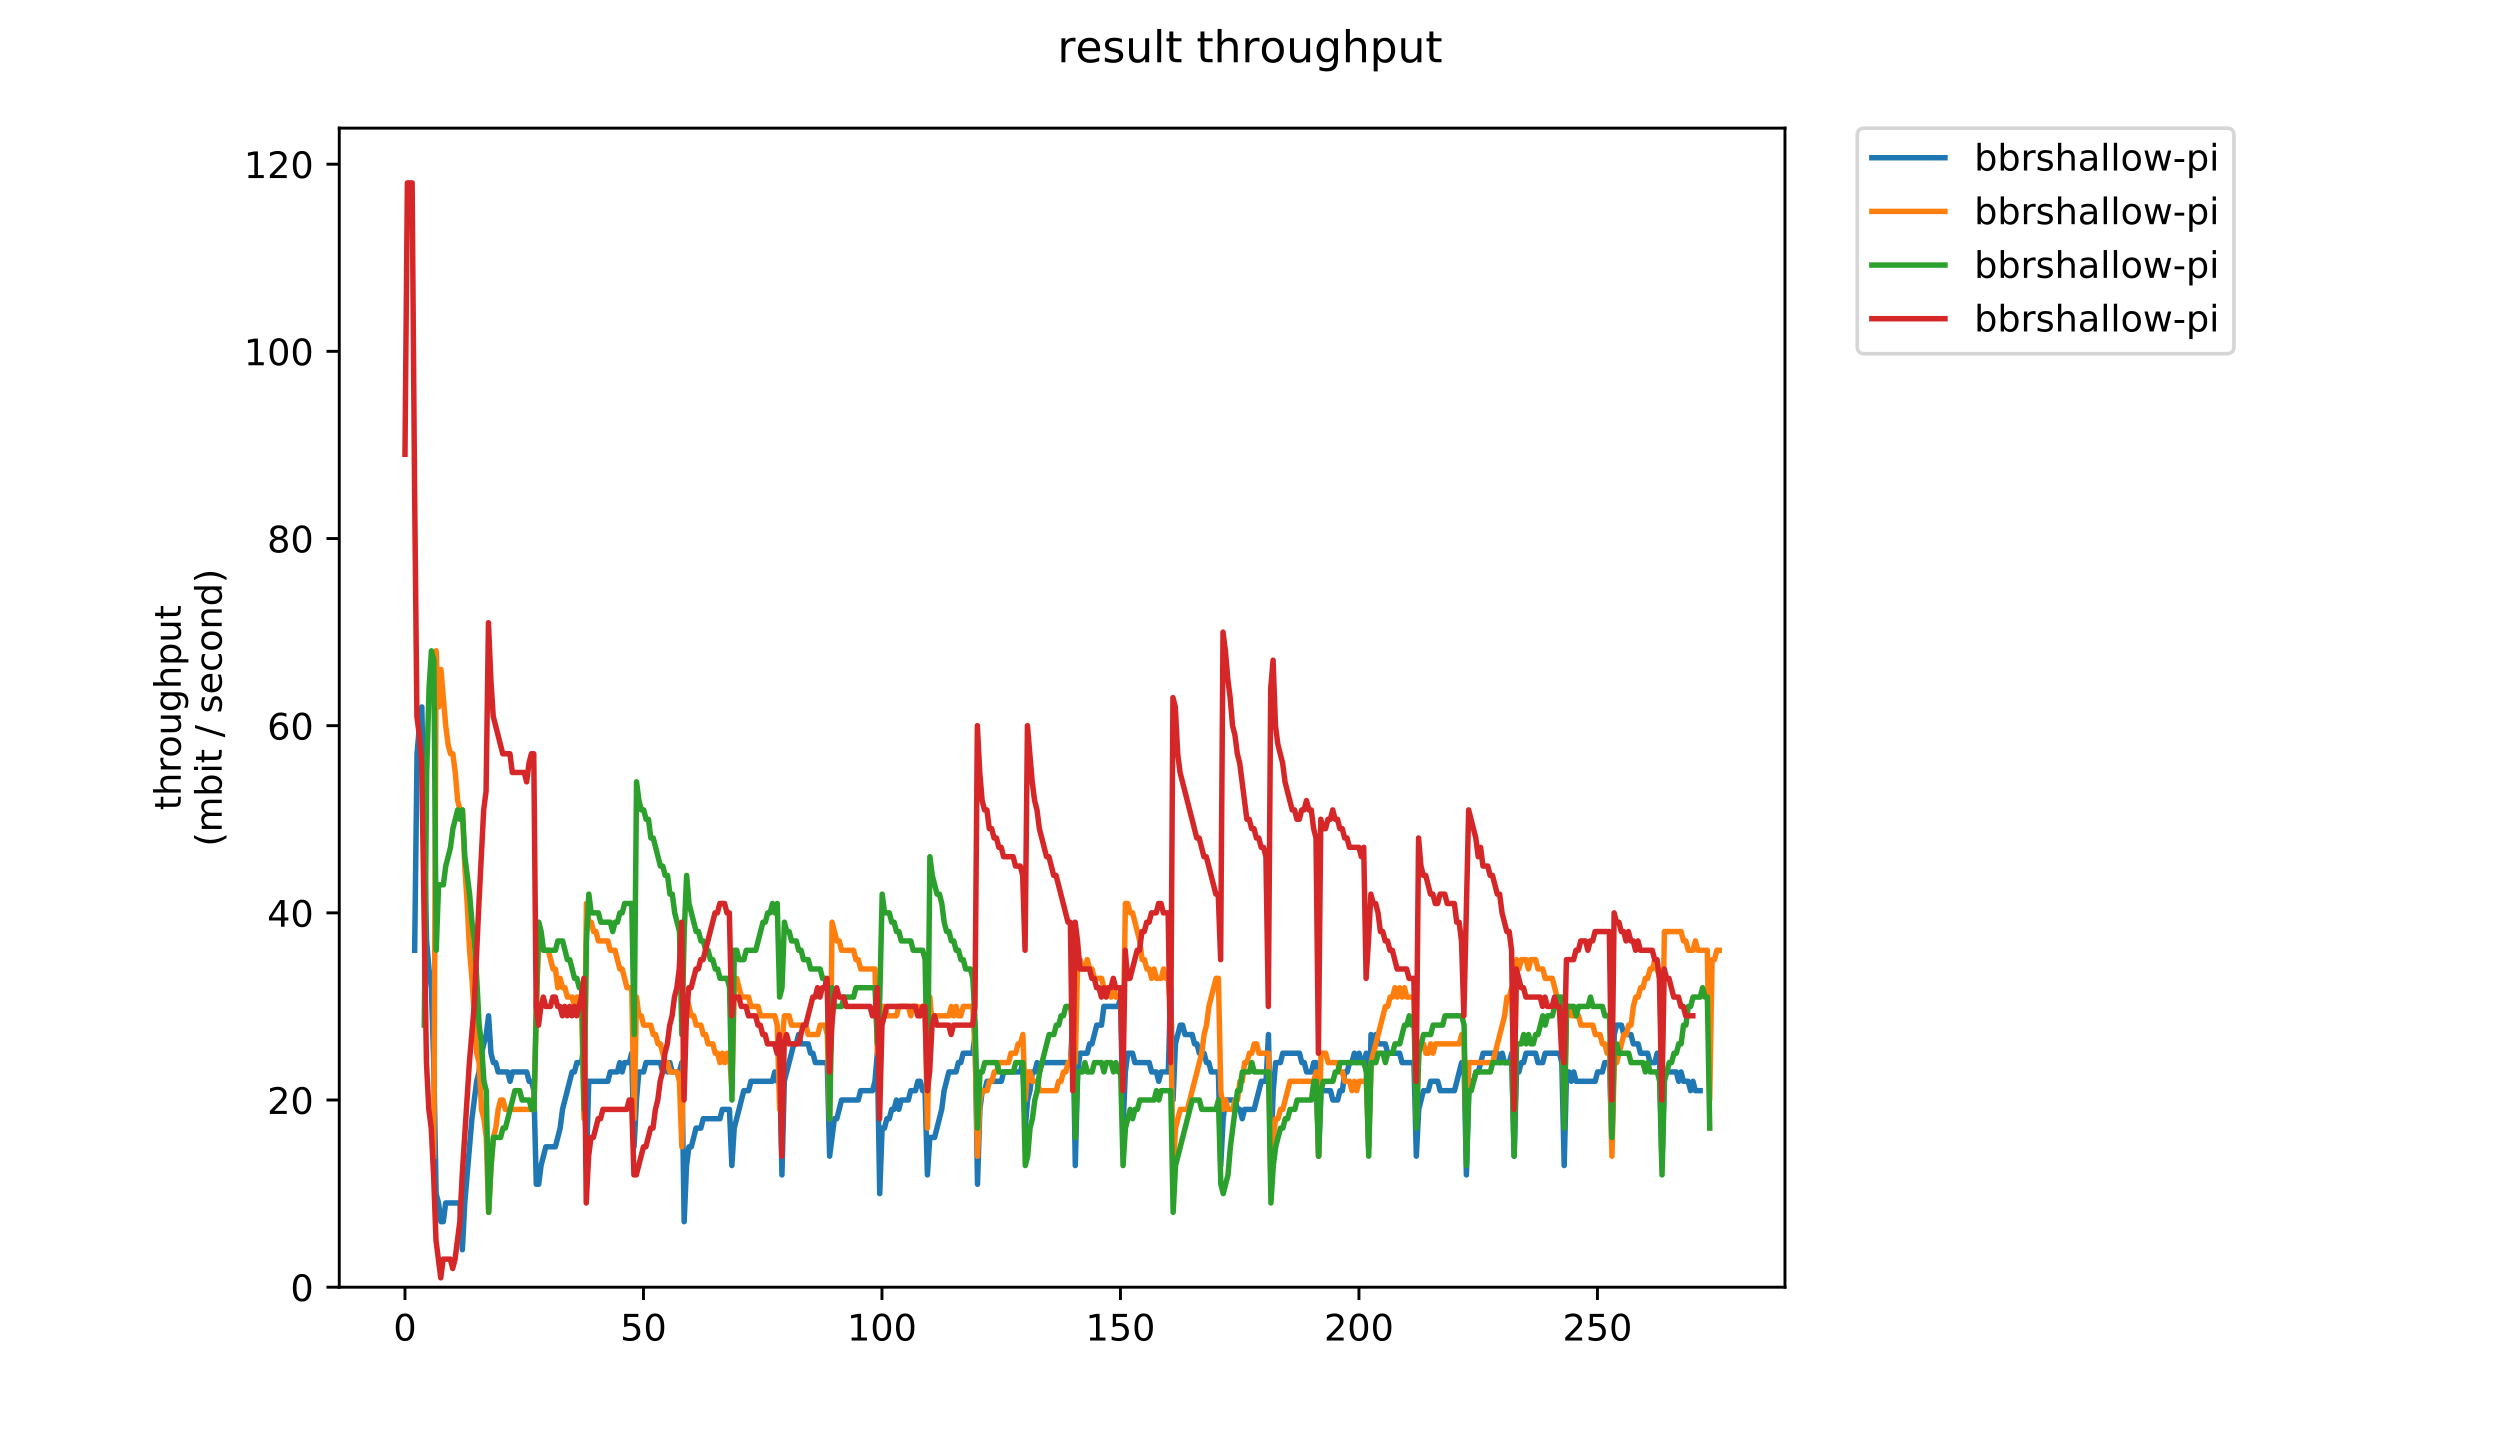 <?xml version="1.0" encoding="utf-8" standalone="no"?>
<!DOCTYPE svg PUBLIC "-//W3C//DTD SVG 1.1//EN"
  "http://www.w3.org/Graphics/SVG/1.1/DTD/svg11.dtd">
<!-- Created with matplotlib (https://matplotlib.org/) -->
<svg height="396pt" version="1.1" viewBox="0 0 684 396" width="684pt" xmlns="http://www.w3.org/2000/svg" xmlns:xlink="http://www.w3.org/1999/xlink">
 <defs>
  <style type="text/css">
*{stroke-linecap:butt;stroke-linejoin:round;}
  </style>
 </defs>
 <g id="figure_1">
  <g id="patch_1">
   <path d="M 0 396 
L 684 396 
L 684 0 
L 0 0 
z
" style="fill:#ffffff;"/>
  </g>
  <g id="axes_1">
   <g id="patch_2">
    <path d="M 92.824 352.174 
L 488.365 352.174 
L 488.365 35.062 
L 92.824 35.062 
z
" style="fill:#ffffff;"/>
   </g>
   <g id="matplotlib.axis_1">
    <g id="xtick_1">
     <g id="line2d_1">
      <defs>
       <path d="M 0 0 
L 0 3.5 
" id="mc9d35fe9c4" style="stroke:#000000;stroke-width:0.8;"/>
      </defs>
      <g>
       <use style="stroke:#000000;stroke-width:0.8;" x="110.803" xlink:href="#mc9d35fe9c4" y="352.174"/>
      </g>
     </g>
     <g id="text_1">
      <!-- 0 -->
      <defs>
       <path d="M 31.781 66.406 
Q 24.172 66.406 20.328 58.906 
Q 16.5 51.422 16.5 36.375 
Q 16.5 21.391 20.328 13.891 
Q 24.172 6.391 31.781 6.391 
Q 39.453 6.391 43.281 13.891 
Q 47.125 21.391 47.125 36.375 
Q 47.125 51.422 43.281 58.906 
Q 39.453 66.406 31.781 66.406 
z
M 31.781 74.219 
Q 44.047 74.219 50.516 64.516 
Q 56.984 54.828 56.984 36.375 
Q 56.984 17.969 50.516 8.266 
Q 44.047 -1.422 31.781 -1.422 
Q 19.531 -1.422 13.062 8.266 
Q 6.594 17.969 6.594 36.375 
Q 6.594 54.828 13.062 64.516 
Q 19.531 74.219 31.781 74.219 
z
" id="DejaVuSans-48"/>
      </defs>
      <g transform="translate(107.622 366.773)scale(0.1 -0.1)">
       <use xlink:href="#DejaVuSans-48"/>
      </g>
     </g>
    </g>
    <g id="xtick_2">
     <g id="line2d_2">
      <g>
       <use style="stroke:#000000;stroke-width:0.8;" x="176.054" xlink:href="#mc9d35fe9c4" y="352.174"/>
      </g>
     </g>
     <g id="text_2">
      <!-- 50 -->
      <defs>
       <path d="M 10.797 72.906 
L 49.516 72.906 
L 49.516 64.594 
L 19.828 64.594 
L 19.828 46.734 
Q 21.969 47.469 24.109 47.828 
Q 26.266 48.188 28.422 48.188 
Q 40.625 48.188 47.75 41.5 
Q 54.891 34.812 54.891 23.391 
Q 54.891 11.625 47.562 5.094 
Q 40.234 -1.422 26.906 -1.422 
Q 22.312 -1.422 17.547 -0.641 
Q 12.797 0.141 7.719 1.703 
L 7.719 11.625 
Q 12.109 9.234 16.797 8.062 
Q 21.484 6.891 26.703 6.891 
Q 35.156 6.891 40.078 11.328 
Q 45.016 15.766 45.016 23.391 
Q 45.016 31 40.078 35.438 
Q 35.156 39.891 26.703 39.891 
Q 22.75 39.891 18.812 39.016 
Q 14.891 38.141 10.797 36.281 
z
" id="DejaVuSans-53"/>
      </defs>
      <g transform="translate(169.692 366.773)scale(0.1 -0.1)">
       <use xlink:href="#DejaVuSans-53"/>
       <use x="63.623" xlink:href="#DejaVuSans-48"/>
      </g>
     </g>
    </g>
    <g id="xtick_3">
     <g id="line2d_3">
      <g>
       <use style="stroke:#000000;stroke-width:0.8;" x="241.305" xlink:href="#mc9d35fe9c4" y="352.174"/>
      </g>
     </g>
     <g id="text_3">
      <!-- 100 -->
      <defs>
       <path d="M 12.406 8.297 
L 28.516 8.297 
L 28.516 63.922 
L 10.984 60.406 
L 10.984 69.391 
L 28.422 72.906 
L 38.281 72.906 
L 38.281 8.297 
L 54.391 8.297 
L 54.391 0 
L 12.406 0 
z
" id="DejaVuSans-49"/>
      </defs>
      <g transform="translate(231.761 366.773)scale(0.1 -0.1)">
       <use xlink:href="#DejaVuSans-49"/>
       <use x="63.623" xlink:href="#DejaVuSans-48"/>
       <use x="127.246" xlink:href="#DejaVuSans-48"/>
      </g>
     </g>
    </g>
    <g id="xtick_4">
     <g id="line2d_4">
      <g>
       <use style="stroke:#000000;stroke-width:0.8;" x="306.556" xlink:href="#mc9d35fe9c4" y="352.174"/>
      </g>
     </g>
     <g id="text_4">
      <!-- 150 -->
      <g transform="translate(297.013 366.773)scale(0.1 -0.1)">
       <use xlink:href="#DejaVuSans-49"/>
       <use x="63.623" xlink:href="#DejaVuSans-53"/>
       <use x="127.246" xlink:href="#DejaVuSans-48"/>
      </g>
     </g>
    </g>
    <g id="xtick_5">
     <g id="line2d_5">
      <g>
       <use style="stroke:#000000;stroke-width:0.8;" x="371.807" xlink:href="#mc9d35fe9c4" y="352.174"/>
      </g>
     </g>
     <g id="text_5">
      <!-- 200 -->
      <defs>
       <path d="M 19.188 8.297 
L 53.609 8.297 
L 53.609 0 
L 7.328 0 
L 7.328 8.297 
Q 12.938 14.109 22.625 23.891 
Q 32.328 33.688 34.812 36.531 
Q 39.547 41.844 41.422 45.531 
Q 43.312 49.219 43.312 52.781 
Q 43.312 58.594 39.234 62.25 
Q 35.156 65.922 28.609 65.922 
Q 23.969 65.922 18.812 64.312 
Q 13.672 62.703 7.812 59.422 
L 7.812 69.391 
Q 13.766 71.781 18.938 73 
Q 24.125 74.219 28.422 74.219 
Q 39.75 74.219 46.484 68.547 
Q 53.219 62.891 53.219 53.422 
Q 53.219 48.922 51.531 44.891 
Q 49.859 40.875 45.406 35.406 
Q 44.188 33.984 37.641 27.219 
Q 31.109 20.453 19.188 8.297 
z
" id="DejaVuSans-50"/>
      </defs>
      <g transform="translate(362.264 366.773)scale(0.1 -0.1)">
       <use xlink:href="#DejaVuSans-50"/>
       <use x="63.623" xlink:href="#DejaVuSans-48"/>
       <use x="127.246" xlink:href="#DejaVuSans-48"/>
      </g>
     </g>
    </g>
    <g id="xtick_6">
     <g id="line2d_6">
      <g>
       <use style="stroke:#000000;stroke-width:0.8;" x="437.059" xlink:href="#mc9d35fe9c4" y="352.174"/>
      </g>
     </g>
     <g id="text_6">
      <!-- 250 -->
      <g transform="translate(427.515 366.773)scale(0.1 -0.1)">
       <use xlink:href="#DejaVuSans-50"/>
       <use x="63.623" xlink:href="#DejaVuSans-53"/>
       <use x="127.246" xlink:href="#DejaVuSans-48"/>
      </g>
     </g>
    </g>
   </g>
   <g id="matplotlib.axis_2">
    <g id="ytick_1">
     <g id="line2d_7">
      <defs>
       <path d="M 0 0 
L -3.5 0 
" id="m2238b5b8ff" style="stroke:#000000;stroke-width:0.8;"/>
      </defs>
      <g>
       <use style="stroke:#000000;stroke-width:0.8;" x="92.824" xlink:href="#m2238b5b8ff" y="352.174"/>
      </g>
     </g>
     <g id="text_7">
      <!-- 0 -->
      <g transform="translate(79.461 355.973)scale(0.1 -0.1)">
       <use xlink:href="#DejaVuSans-48"/>
      </g>
     </g>
    </g>
    <g id="ytick_2">
     <g id="line2d_8">
      <g>
       <use style="stroke:#000000;stroke-width:0.8;" x="92.824" xlink:href="#m2238b5b8ff" y="300.965"/>
      </g>
     </g>
     <g id="text_8">
      <!-- 20 -->
      <g transform="translate(73.099 304.764)scale(0.1 -0.1)">
       <use xlink:href="#DejaVuSans-50"/>
       <use x="63.623" xlink:href="#DejaVuSans-48"/>
      </g>
     </g>
    </g>
    <g id="ytick_3">
     <g id="line2d_9">
      <g>
       <use style="stroke:#000000;stroke-width:0.8;" x="92.824" xlink:href="#m2238b5b8ff" y="249.756"/>
      </g>
     </g>
     <g id="text_9">
      <!-- 40 -->
      <defs>
       <path d="M 37.797 64.312 
L 12.891 25.391 
L 37.797 25.391 
z
M 35.203 72.906 
L 47.609 72.906 
L 47.609 25.391 
L 58.016 25.391 
L 58.016 17.188 
L 47.609 17.188 
L 47.609 0 
L 37.797 0 
L 37.797 17.188 
L 4.891 17.188 
L 4.891 26.703 
z
" id="DejaVuSans-52"/>
      </defs>
      <g transform="translate(73.099 253.555)scale(0.1 -0.1)">
       <use xlink:href="#DejaVuSans-52"/>
       <use x="63.623" xlink:href="#DejaVuSans-48"/>
      </g>
     </g>
    </g>
    <g id="ytick_4">
     <g id="line2d_10">
      <g>
       <use style="stroke:#000000;stroke-width:0.8;" x="92.824" xlink:href="#m2238b5b8ff" y="198.547"/>
      </g>
     </g>
     <g id="text_10">
      <!-- 60 -->
      <defs>
       <path d="M 33.016 40.375 
Q 26.375 40.375 22.484 35.828 
Q 18.609 31.297 18.609 23.391 
Q 18.609 15.531 22.484 10.953 
Q 26.375 6.391 33.016 6.391 
Q 39.656 6.391 43.531 10.953 
Q 47.406 15.531 47.406 23.391 
Q 47.406 31.297 43.531 35.828 
Q 39.656 40.375 33.016 40.375 
z
M 52.594 71.297 
L 52.594 62.312 
Q 48.875 64.062 45.094 64.984 
Q 41.312 65.922 37.594 65.922 
Q 27.828 65.922 22.672 59.328 
Q 17.531 52.734 16.797 39.406 
Q 19.672 43.656 24.016 45.922 
Q 28.375 48.188 33.594 48.188 
Q 44.578 48.188 50.953 41.516 
Q 57.328 34.859 57.328 23.391 
Q 57.328 12.156 50.688 5.359 
Q 44.047 -1.422 33.016 -1.422 
Q 20.359 -1.422 13.672 8.266 
Q 6.984 17.969 6.984 36.375 
Q 6.984 53.656 15.188 63.938 
Q 23.391 74.219 37.203 74.219 
Q 40.922 74.219 44.703 73.484 
Q 48.484 72.75 52.594 71.297 
z
" id="DejaVuSans-54"/>
      </defs>
      <g transform="translate(73.099 202.346)scale(0.1 -0.1)">
       <use xlink:href="#DejaVuSans-54"/>
       <use x="63.623" xlink:href="#DejaVuSans-48"/>
      </g>
     </g>
    </g>
    <g id="ytick_5">
     <g id="line2d_11">
      <g>
       <use style="stroke:#000000;stroke-width:0.8;" x="92.824" xlink:href="#m2238b5b8ff" y="147.338"/>
      </g>
     </g>
     <g id="text_11">
      <!-- 80 -->
      <defs>
       <path d="M 31.781 34.625 
Q 24.75 34.625 20.719 30.859 
Q 16.703 27.094 16.703 20.516 
Q 16.703 13.922 20.719 10.156 
Q 24.75 6.391 31.781 6.391 
Q 38.812 6.391 42.859 10.172 
Q 46.922 13.969 46.922 20.516 
Q 46.922 27.094 42.891 30.859 
Q 38.875 34.625 31.781 34.625 
z
M 21.922 38.812 
Q 15.578 40.375 12.031 44.719 
Q 8.5 49.078 8.5 55.328 
Q 8.5 64.062 14.719 69.141 
Q 20.953 74.219 31.781 74.219 
Q 42.672 74.219 48.875 69.141 
Q 55.078 64.062 55.078 55.328 
Q 55.078 49.078 51.531 44.719 
Q 48 40.375 41.703 38.812 
Q 48.828 37.156 52.797 32.312 
Q 56.781 27.484 56.781 20.516 
Q 56.781 9.906 50.312 4.234 
Q 43.844 -1.422 31.781 -1.422 
Q 19.734 -1.422 13.25 4.234 
Q 6.781 9.906 6.781 20.516 
Q 6.781 27.484 10.781 32.312 
Q 14.797 37.156 21.922 38.812 
z
M 18.312 54.391 
Q 18.312 48.734 21.844 45.562 
Q 25.391 42.391 31.781 42.391 
Q 38.141 42.391 41.719 45.562 
Q 45.312 48.734 45.312 54.391 
Q 45.312 60.062 41.719 63.234 
Q 38.141 66.406 31.781 66.406 
Q 25.391 66.406 21.844 63.234 
Q 18.312 60.062 18.312 54.391 
z
" id="DejaVuSans-56"/>
      </defs>
      <g transform="translate(73.099 151.137)scale(0.1 -0.1)">
       <use xlink:href="#DejaVuSans-56"/>
       <use x="63.623" xlink:href="#DejaVuSans-48"/>
      </g>
     </g>
    </g>
    <g id="ytick_6">
     <g id="line2d_12">
      <g>
       <use style="stroke:#000000;stroke-width:0.8;" x="92.824" xlink:href="#m2238b5b8ff" y="96.129"/>
      </g>
     </g>
     <g id="text_12">
      <!-- 100 -->
      <g transform="translate(66.736 99.928)scale(0.1 -0.1)">
       <use xlink:href="#DejaVuSans-49"/>
       <use x="63.623" xlink:href="#DejaVuSans-48"/>
       <use x="127.246" xlink:href="#DejaVuSans-48"/>
      </g>
     </g>
    </g>
    <g id="ytick_7">
     <g id="line2d_13">
      <g>
       <use style="stroke:#000000;stroke-width:0.8;" x="92.824" xlink:href="#m2238b5b8ff" y="44.92"/>
      </g>
     </g>
     <g id="text_13">
      <!-- 120 -->
      <g transform="translate(66.736 48.719)scale(0.1 -0.1)">
       <use xlink:href="#DejaVuSans-49"/>
       <use x="63.623" xlink:href="#DejaVuSans-50"/>
       <use x="127.246" xlink:href="#DejaVuSans-48"/>
      </g>
     </g>
    </g>
    <g id="text_14">
     <!-- throughput -->
     <defs>
      <path d="M 18.312 70.219 
L 18.312 54.688 
L 36.812 54.688 
L 36.812 47.703 
L 18.312 47.703 
L 18.312 18.016 
Q 18.312 11.328 20.141 9.422 
Q 21.969 7.516 27.594 7.516 
L 36.812 7.516 
L 36.812 0 
L 27.594 0 
Q 17.188 0 13.234 3.875 
Q 9.281 7.766 9.281 18.016 
L 9.281 47.703 
L 2.688 47.703 
L 2.688 54.688 
L 9.281 54.688 
L 9.281 70.219 
z
" id="DejaVuSans-116"/>
      <path d="M 54.891 33.016 
L 54.891 0 
L 45.906 0 
L 45.906 32.719 
Q 45.906 40.484 42.875 44.328 
Q 39.844 48.188 33.797 48.188 
Q 26.516 48.188 22.312 43.547 
Q 18.109 38.922 18.109 30.906 
L 18.109 0 
L 9.078 0 
L 9.078 75.984 
L 18.109 75.984 
L 18.109 46.188 
Q 21.344 51.125 25.703 53.562 
Q 30.078 56 35.797 56 
Q 45.219 56 50.047 50.172 
Q 54.891 44.344 54.891 33.016 
z
" id="DejaVuSans-104"/>
      <path d="M 41.109 46.297 
Q 39.594 47.172 37.812 47.578 
Q 36.031 48 33.891 48 
Q 26.266 48 22.188 43.047 
Q 18.109 38.094 18.109 28.812 
L 18.109 0 
L 9.078 0 
L 9.078 54.688 
L 18.109 54.688 
L 18.109 46.188 
Q 20.953 51.172 25.484 53.578 
Q 30.031 56 36.531 56 
Q 37.453 56 38.578 55.875 
Q 39.703 55.766 41.062 55.516 
z
" id="DejaVuSans-114"/>
      <path d="M 30.609 48.391 
Q 23.391 48.391 19.188 42.75 
Q 14.984 37.109 14.984 27.297 
Q 14.984 17.484 19.156 11.844 
Q 23.344 6.203 30.609 6.203 
Q 37.797 6.203 41.984 11.859 
Q 46.188 17.531 46.188 27.297 
Q 46.188 37.016 41.984 42.703 
Q 37.797 48.391 30.609 48.391 
z
M 30.609 56 
Q 42.328 56 49.016 48.375 
Q 55.719 40.766 55.719 27.297 
Q 55.719 13.875 49.016 6.219 
Q 42.328 -1.422 30.609 -1.422 
Q 18.844 -1.422 12.172 6.219 
Q 5.516 13.875 5.516 27.297 
Q 5.516 40.766 12.172 48.375 
Q 18.844 56 30.609 56 
z
" id="DejaVuSans-111"/>
      <path d="M 8.5 21.578 
L 8.5 54.688 
L 17.484 54.688 
L 17.484 21.922 
Q 17.484 14.156 20.5 10.266 
Q 23.531 6.391 29.594 6.391 
Q 36.859 6.391 41.078 11.031 
Q 45.312 15.672 45.312 23.688 
L 45.312 54.688 
L 54.297 54.688 
L 54.297 0 
L 45.312 0 
L 45.312 8.406 
Q 42.047 3.422 37.719 1 
Q 33.406 -1.422 27.688 -1.422 
Q 18.266 -1.422 13.375 4.438 
Q 8.5 10.297 8.5 21.578 
z
M 31.109 56 
z
" id="DejaVuSans-117"/>
      <path d="M 45.406 27.984 
Q 45.406 37.75 41.375 43.109 
Q 37.359 48.484 30.078 48.484 
Q 22.859 48.484 18.828 43.109 
Q 14.797 37.75 14.797 27.984 
Q 14.797 18.266 18.828 12.891 
Q 22.859 7.516 30.078 7.516 
Q 37.359 7.516 41.375 12.891 
Q 45.406 18.266 45.406 27.984 
z
M 54.391 6.781 
Q 54.391 -7.172 48.188 -13.984 
Q 42 -20.797 29.203 -20.797 
Q 24.469 -20.797 20.266 -20.094 
Q 16.062 -19.391 12.109 -17.922 
L 12.109 -9.188 
Q 16.062 -11.328 19.922 -12.344 
Q 23.781 -13.375 27.781 -13.375 
Q 36.625 -13.375 41.016 -8.766 
Q 45.406 -4.156 45.406 5.172 
L 45.406 9.625 
Q 42.625 4.781 38.281 2.391 
Q 33.938 0 27.875 0 
Q 17.828 0 11.672 7.656 
Q 5.516 15.328 5.516 27.984 
Q 5.516 40.672 11.672 48.328 
Q 17.828 56 27.875 56 
Q 33.938 56 38.281 53.609 
Q 42.625 51.219 45.406 46.391 
L 45.406 54.688 
L 54.391 54.688 
z
" id="DejaVuSans-103"/>
      <path d="M 18.109 8.203 
L 18.109 -20.797 
L 9.078 -20.797 
L 9.078 54.688 
L 18.109 54.688 
L 18.109 46.391 
Q 20.953 51.266 25.266 53.625 
Q 29.594 56 35.594 56 
Q 45.562 56 51.781 48.094 
Q 58.016 40.188 58.016 27.297 
Q 58.016 14.406 51.781 6.484 
Q 45.562 -1.422 35.594 -1.422 
Q 29.594 -1.422 25.266 0.953 
Q 20.953 3.328 18.109 8.203 
z
M 48.688 27.297 
Q 48.688 37.203 44.609 42.844 
Q 40.531 48.484 33.406 48.484 
Q 26.266 48.484 22.188 42.844 
Q 18.109 37.203 18.109 27.297 
Q 18.109 17.391 22.188 11.75 
Q 26.266 6.109 33.406 6.109 
Q 40.531 6.109 44.609 11.75 
Q 48.688 17.391 48.688 27.297 
z
" id="DejaVuSans-112"/>
     </defs>
     <g transform="translate(49.459 221.675)rotate(-90)scale(0.1 -0.1)">
      <use xlink:href="#DejaVuSans-116"/>
      <use x="39.209" xlink:href="#DejaVuSans-104"/>
      <use x="102.588" xlink:href="#DejaVuSans-114"/>
      <use x="143.67" xlink:href="#DejaVuSans-111"/>
      <use x="204.852" xlink:href="#DejaVuSans-117"/>
      <use x="268.23" xlink:href="#DejaVuSans-103"/>
      <use x="331.707" xlink:href="#DejaVuSans-104"/>
      <use x="395.086" xlink:href="#DejaVuSans-112"/>
      <use x="458.562" xlink:href="#DejaVuSans-117"/>
      <use x="521.941" xlink:href="#DejaVuSans-116"/>
     </g>
     <!-- (mbit / second) -->
     <defs>
      <path d="M 31 75.875 
Q 24.469 64.656 21.281 53.656 
Q 18.109 42.672 18.109 31.391 
Q 18.109 20.125 21.312 9.062 
Q 24.516 -2 31 -13.188 
L 23.188 -13.188 
Q 15.875 -1.703 12.234 9.375 
Q 8.594 20.453 8.594 31.391 
Q 8.594 42.281 12.203 53.312 
Q 15.828 64.359 23.188 75.875 
z
" id="DejaVuSans-40"/>
      <path d="M 52 44.188 
Q 55.375 50.25 60.062 53.125 
Q 64.75 56 71.094 56 
Q 79.641 56 84.281 50.016 
Q 88.922 44.047 88.922 33.016 
L 88.922 0 
L 79.891 0 
L 79.891 32.719 
Q 79.891 40.578 77.094 44.375 
Q 74.312 48.188 68.609 48.188 
Q 61.625 48.188 57.562 43.547 
Q 53.516 38.922 53.516 30.906 
L 53.516 0 
L 44.484 0 
L 44.484 32.719 
Q 44.484 40.625 41.703 44.406 
Q 38.922 48.188 33.109 48.188 
Q 26.219 48.188 22.156 43.531 
Q 18.109 38.875 18.109 30.906 
L 18.109 0 
L 9.078 0 
L 9.078 54.688 
L 18.109 54.688 
L 18.109 46.188 
Q 21.188 51.219 25.484 53.609 
Q 29.781 56 35.688 56 
Q 41.656 56 45.828 52.969 
Q 50 49.953 52 44.188 
z
" id="DejaVuSans-109"/>
      <path d="M 48.688 27.297 
Q 48.688 37.203 44.609 42.844 
Q 40.531 48.484 33.406 48.484 
Q 26.266 48.484 22.188 42.844 
Q 18.109 37.203 18.109 27.297 
Q 18.109 17.391 22.188 11.75 
Q 26.266 6.109 33.406 6.109 
Q 40.531 6.109 44.609 11.75 
Q 48.688 17.391 48.688 27.297 
z
M 18.109 46.391 
Q 20.953 51.266 25.266 53.625 
Q 29.594 56 35.594 56 
Q 45.562 56 51.781 48.094 
Q 58.016 40.188 58.016 27.297 
Q 58.016 14.406 51.781 6.484 
Q 45.562 -1.422 35.594 -1.422 
Q 29.594 -1.422 25.266 0.953 
Q 20.953 3.328 18.109 8.203 
L 18.109 0 
L 9.078 0 
L 9.078 75.984 
L 18.109 75.984 
z
" id="DejaVuSans-98"/>
      <path d="M 9.422 54.688 
L 18.406 54.688 
L 18.406 0 
L 9.422 0 
z
M 9.422 75.984 
L 18.406 75.984 
L 18.406 64.594 
L 9.422 64.594 
z
" id="DejaVuSans-105"/>
      <path id="DejaVuSans-32"/>
      <path d="M 25.391 72.906 
L 33.688 72.906 
L 8.297 -9.281 
L 0 -9.281 
z
" id="DejaVuSans-47"/>
      <path d="M 44.281 53.078 
L 44.281 44.578 
Q 40.484 46.531 36.375 47.5 
Q 32.281 48.484 27.875 48.484 
Q 21.188 48.484 17.844 46.438 
Q 14.5 44.391 14.5 40.281 
Q 14.5 37.156 16.891 35.375 
Q 19.281 33.594 26.516 31.984 
L 29.594 31.297 
Q 39.156 29.25 43.188 25.516 
Q 47.219 21.781 47.219 15.094 
Q 47.219 7.469 41.188 3.016 
Q 35.156 -1.422 24.609 -1.422 
Q 20.219 -1.422 15.453 -0.562 
Q 10.688 0.297 5.422 2 
L 5.422 11.281 
Q 10.406 8.688 15.234 7.391 
Q 20.062 6.109 24.812 6.109 
Q 31.156 6.109 34.562 8.281 
Q 37.984 10.453 37.984 14.406 
Q 37.984 18.062 35.516 20.016 
Q 33.062 21.969 24.703 23.781 
L 21.578 24.516 
Q 13.234 26.266 9.516 29.906 
Q 5.812 33.547 5.812 39.891 
Q 5.812 47.609 11.281 51.797 
Q 16.75 56 26.812 56 
Q 31.781 56 36.172 55.266 
Q 40.578 54.547 44.281 53.078 
z
" id="DejaVuSans-115"/>
      <path d="M 56.203 29.594 
L 56.203 25.203 
L 14.891 25.203 
Q 15.484 15.922 20.484 11.062 
Q 25.484 6.203 34.422 6.203 
Q 39.594 6.203 44.453 7.469 
Q 49.312 8.734 54.109 11.281 
L 54.109 2.781 
Q 49.266 0.734 44.188 -0.344 
Q 39.109 -1.422 33.891 -1.422 
Q 20.797 -1.422 13.156 6.188 
Q 5.516 13.812 5.516 26.812 
Q 5.516 40.234 12.766 48.109 
Q 20.016 56 32.328 56 
Q 43.359 56 49.781 48.891 
Q 56.203 41.797 56.203 29.594 
z
M 47.219 32.234 
Q 47.125 39.594 43.094 43.984 
Q 39.062 48.391 32.422 48.391 
Q 24.906 48.391 20.391 44.141 
Q 15.875 39.891 15.188 32.172 
z
" id="DejaVuSans-101"/>
      <path d="M 48.781 52.594 
L 48.781 44.188 
Q 44.969 46.297 41.141 47.344 
Q 37.312 48.391 33.406 48.391 
Q 24.656 48.391 19.812 42.844 
Q 14.984 37.312 14.984 27.297 
Q 14.984 17.281 19.812 11.734 
Q 24.656 6.203 33.406 6.203 
Q 37.312 6.203 41.141 7.25 
Q 44.969 8.297 48.781 10.406 
L 48.781 2.094 
Q 45.016 0.344 40.984 -0.531 
Q 36.969 -1.422 32.422 -1.422 
Q 20.062 -1.422 12.781 6.344 
Q 5.516 14.109 5.516 27.297 
Q 5.516 40.672 12.859 48.328 
Q 20.219 56 33.016 56 
Q 37.156 56 41.109 55.141 
Q 45.062 54.297 48.781 52.594 
z
" id="DejaVuSans-99"/>
      <path d="M 54.891 33.016 
L 54.891 0 
L 45.906 0 
L 45.906 32.719 
Q 45.906 40.484 42.875 44.328 
Q 39.844 48.188 33.797 48.188 
Q 26.516 48.188 22.312 43.547 
Q 18.109 38.922 18.109 30.906 
L 18.109 0 
L 9.078 0 
L 9.078 54.688 
L 18.109 54.688 
L 18.109 46.188 
Q 21.344 51.125 25.703 53.562 
Q 30.078 56 35.797 56 
Q 45.219 56 50.047 50.172 
Q 54.891 44.344 54.891 33.016 
z
" id="DejaVuSans-110"/>
      <path d="M 45.406 46.391 
L 45.406 75.984 
L 54.391 75.984 
L 54.391 0 
L 45.406 0 
L 45.406 8.203 
Q 42.578 3.328 38.25 0.953 
Q 33.938 -1.422 27.875 -1.422 
Q 17.969 -1.422 11.734 6.484 
Q 5.516 14.406 5.516 27.297 
Q 5.516 40.188 11.734 48.094 
Q 17.969 56 27.875 56 
Q 33.938 56 38.25 53.625 
Q 42.578 51.266 45.406 46.391 
z
M 14.797 27.297 
Q 14.797 17.391 18.875 11.75 
Q 22.953 6.109 30.078 6.109 
Q 37.203 6.109 41.297 11.75 
Q 45.406 17.391 45.406 27.297 
Q 45.406 37.203 41.297 42.844 
Q 37.203 48.484 30.078 48.484 
Q 22.953 48.484 18.875 42.844 
Q 14.797 37.203 14.797 27.297 
z
" id="DejaVuSans-100"/>
      <path d="M 8.016 75.875 
L 15.828 75.875 
Q 23.141 64.359 26.781 53.312 
Q 30.422 42.281 30.422 31.391 
Q 30.422 20.453 26.781 9.375 
Q 23.141 -1.703 15.828 -13.188 
L 8.016 -13.188 
Q 14.5 -2 17.703 9.062 
Q 20.906 20.125 20.906 31.391 
Q 20.906 42.672 17.703 53.656 
Q 14.5 64.656 8.016 75.875 
z
" id="DejaVuSans-41"/>
     </defs>
     <g transform="translate(60.657 231.609)rotate(-90)scale(0.1 -0.1)">
      <use xlink:href="#DejaVuSans-40"/>
      <use x="39.014" xlink:href="#DejaVuSans-109"/>
      <use x="136.426" xlink:href="#DejaVuSans-98"/>
      <use x="199.902" xlink:href="#DejaVuSans-105"/>
      <use x="227.686" xlink:href="#DejaVuSans-116"/>
      <use x="266.895" xlink:href="#DejaVuSans-32"/>
      <use x="298.682" xlink:href="#DejaVuSans-47"/>
      <use x="332.373" xlink:href="#DejaVuSans-32"/>
      <use x="364.16" xlink:href="#DejaVuSans-115"/>
      <use x="416.26" xlink:href="#DejaVuSans-101"/>
      <use x="477.783" xlink:href="#DejaVuSans-99"/>
      <use x="532.764" xlink:href="#DejaVuSans-111"/>
      <use x="593.945" xlink:href="#DejaVuSans-110"/>
      <use x="657.324" xlink:href="#DejaVuSans-100"/>
      <use x="720.801" xlink:href="#DejaVuSans-41"/>
     </g>
    </g>
   </g>
   <g id="line2d_14">
    <path clip-path="url(#p802ac86273)" d="M 113.451 259.998 
L 114.103 206.229 
L 114.756 198.547 
L 115.408 193.426 
L 116.714 257.438 
L 117.366 265.119 
L 118.019 270.24 
L 118.671 290.723 
L 119.324 326.57 
L 119.976 329.13 
L 120.629 334.251 
L 121.281 334.251 
L 121.934 329.13 
L 125.849 329.13 
L 126.501 341.932 
L 127.154 329.13 
L 129.111 306.086 
L 130.416 295.844 
L 131.069 293.284 
L 131.721 288.163 
L 133.026 283.042 
L 133.679 277.921 
L 134.331 288.163 
L 134.984 290.723 
L 135.636 290.723 
L 136.289 293.284 
L 138.899 293.284 
L 139.551 295.844 
L 140.204 293.284 
L 144.119 293.284 
L 144.771 295.844 
L 145.424 295.844 
L 146.076 298.405 
L 146.729 324.009 
L 147.382 324.009 
L 148.034 318.888 
L 149.339 313.767 
L 151.949 313.767 
L 153.254 308.647 
L 153.907 303.526 
L 156.517 293.284 
L 157.169 293.284 
L 157.822 290.723 
L 159.127 290.723 
L 159.779 285.602 
L 160.432 318.888 
L 161.084 295.844 
L 166.304 295.844 
L 166.957 293.284 
L 168.914 293.284 
L 169.567 290.723 
L 170.219 293.284 
L 170.872 290.723 
L 172.177 290.723 
L 172.829 288.163 
L 173.482 313.767 
L 174.134 300.965 
L 174.787 293.284 
L 176.092 293.284 
L 176.745 290.723 
L 180.66 290.723 
L 181.312 293.284 
L 181.965 290.723 
L 182.617 293.284 
L 183.27 290.723 
L 183.922 293.284 
L 185.88 293.284 
L 186.532 290.723 
L 187.185 334.251 
L 187.837 318.888 
L 188.49 313.767 
L 189.142 313.767 
L 190.447 308.647 
L 191.752 308.647 
L 192.405 306.086 
L 196.972 306.086 
L 197.625 303.526 
L 199.582 303.526 
L 200.235 318.888 
L 200.887 308.647 
L 203.497 298.405 
L 204.802 298.405 
L 205.455 295.844 
L 211.328 295.844 
L 211.98 293.284 
L 212.633 295.844 
L 213.285 290.723 
L 213.938 321.449 
L 214.59 295.844 
L 217.2 285.602 
L 217.853 285.602 
L 218.505 283.042 
L 219.158 285.602 
L 221.115 285.602 
L 221.768 288.163 
L 222.42 288.163 
L 223.073 290.723 
L 226.335 290.723 
L 226.988 316.328 
L 228.293 306.086 
L 228.945 306.086 
L 230.25 300.965 
L 234.818 300.965 
L 235.47 298.405 
L 238.733 298.405 
L 239.386 295.844 
L 240.038 288.163 
L 240.691 326.57 
L 241.343 308.647 
L 241.996 308.647 
L 242.648 306.086 
L 243.301 306.086 
L 243.953 303.526 
L 244.606 303.526 
L 245.258 300.965 
L 245.911 303.526 
L 246.563 300.965 
L 248.521 300.965 
L 249.173 298.405 
L 250.478 298.405 
L 251.131 295.844 
L 251.783 295.844 
L 252.436 298.405 
L 253.088 298.405 
L 253.741 321.449 
L 254.393 311.207 
L 255.698 311.207 
L 257.656 303.526 
L 258.308 298.405 
L 259.613 293.284 
L 261.571 293.284 
L 262.223 290.723 
L 262.876 290.723 
L 263.528 288.163 
L 266.139 288.163 
L 266.791 283.042 
L 267.444 324.009 
L 268.096 303.526 
L 268.749 298.405 
L 269.401 298.405 
L 270.054 295.844 
L 273.969 295.844 
L 274.621 293.284 
L 279.189 293.284 
L 279.841 290.723 
L 280.494 308.647 
L 281.146 300.965 
L 281.799 298.405 
L 282.451 293.284 
L 283.104 293.284 
L 283.756 290.723 
L 284.409 293.284 
L 285.061 290.723 
L 292.891 290.723 
L 293.544 277.921 
L 294.196 318.888 
L 294.849 293.284 
L 295.501 288.163 
L 297.459 288.163 
L 298.112 285.602 
L 298.764 285.602 
L 300.069 280.482 
L 301.374 280.482 
L 302.027 275.361 
L 305.942 275.361 
L 306.594 272.8 
L 307.247 308.647 
L 307.899 293.284 
L 308.552 288.163 
L 309.857 288.163 
L 310.509 290.723 
L 314.424 290.723 
L 315.077 293.284 
L 316.382 293.284 
L 317.034 295.844 
L 317.687 293.284 
L 319.644 293.284 
L 320.297 270.24 
L 320.949 300.965 
L 321.602 285.602 
L 322.907 280.482 
L 323.559 280.482 
L 324.212 283.042 
L 326.17 283.042 
L 326.822 285.602 
L 327.475 285.602 
L 328.127 288.163 
L 329.432 288.163 
L 330.085 290.723 
L 330.737 290.723 
L 331.39 293.284 
L 333.347 293.284 
L 334 318.888 
L 334.652 306.086 
L 335.305 300.965 
L 337.915 300.965 
L 338.567 303.526 
L 339.22 303.526 
L 339.872 306.086 
L 340.525 303.526 
L 343.135 303.526 
L 345.092 295.844 
L 346.397 295.844 
L 347.05 283.042 
L 347.702 316.328 
L 348.355 298.405 
L 349.007 290.723 
L 350.312 290.723 
L 350.965 288.163 
L 355.532 288.163 
L 356.185 290.723 
L 356.838 290.723 
L 357.49 293.284 
L 358.795 293.284 
L 359.448 290.723 
L 360.1 290.723 
L 360.753 316.328 
L 361.405 298.405 
L 364.015 298.405 
L 364.668 300.965 
L 365.973 300.965 
L 366.625 298.405 
L 367.278 298.405 
L 367.93 293.284 
L 368.583 293.284 
L 369.235 290.723 
L 369.888 290.723 
L 370.54 288.163 
L 371.193 290.723 
L 371.845 288.163 
L 372.498 290.723 
L 373.15 290.723 
L 373.803 288.163 
L 374.455 313.767 
L 375.108 283.042 
L 375.76 285.602 
L 376.413 283.042 
L 377.065 285.602 
L 379.023 285.602 
L 379.675 288.163 
L 382.938 288.163 
L 383.59 290.723 
L 386.853 290.723 
L 387.506 316.328 
L 388.158 303.526 
L 389.463 298.405 
L 390.768 298.405 
L 391.421 295.844 
L 393.378 295.844 
L 394.031 298.405 
L 397.946 298.405 
L 399.903 290.723 
L 400.556 290.723 
L 401.208 321.449 
L 401.861 298.405 
L 402.513 295.844 
L 403.166 295.844 
L 403.818 293.284 
L 404.471 293.284 
L 405.776 288.163 
L 409.691 288.163 
L 410.343 290.723 
L 410.996 288.163 
L 411.648 290.723 
L 412.953 290.723 
L 413.606 288.163 
L 414.258 316.328 
L 414.911 293.284 
L 415.563 293.284 
L 416.216 290.723 
L 416.869 290.723 
L 417.521 288.163 
L 420.131 288.163 
L 420.784 290.723 
L 422.089 290.723 
L 422.741 288.163 
L 426.656 288.163 
L 427.309 290.723 
L 427.961 318.888 
L 428.614 293.284 
L 429.266 293.284 
L 429.919 295.844 
L 430.571 293.284 
L 431.224 295.844 
L 436.444 295.844 
L 437.096 293.284 
L 438.401 293.284 
L 439.054 290.723 
L 440.359 290.723 
L 441.011 313.767 
L 441.664 283.042 
L 442.316 280.482 
L 443.621 280.482 
L 444.274 283.042 
L 446.232 283.042 
L 446.884 285.602 
L 448.189 285.602 
L 448.842 288.163 
L 450.799 288.163 
L 451.452 290.723 
L 452.757 290.723 
L 453.409 288.163 
L 454.062 290.723 
L 454.714 318.888 
L 455.367 293.284 
L 458.629 293.284 
L 459.282 295.844 
L 459.934 293.284 
L 460.587 295.844 
L 461.892 295.844 
L 462.544 298.405 
L 463.197 295.844 
L 463.849 298.405 
L 465.154 298.405 
L 465.154 298.405 
" style="fill:none;stroke:#1f77b4;stroke-linecap:square;stroke-width:1.5;"/>
   </g>
   <g id="line2d_15">
    <path clip-path="url(#p802ac86273)" d="M 118.683 316.328 
L 119.335 178.064 
L 119.988 193.426 
L 120.64 183.185 
L 121.945 198.547 
L 122.598 203.668 
L 123.25 206.229 
L 123.903 206.229 
L 124.555 211.349 
L 125.208 219.031 
L 125.86 221.591 
L 126.513 221.591 
L 127.165 236.954 
L 127.818 247.196 
L 128.47 259.998 
L 129.123 267.679 
L 130.428 288.163 
L 131.08 290.723 
L 131.733 303.526 
L 132.386 306.086 
L 133.038 311.207 
L 133.691 331.691 
L 134.343 318.888 
L 134.996 311.207 
L 135.648 308.647 
L 136.301 303.526 
L 136.953 300.965 
L 137.606 300.965 
L 138.258 303.526 
L 146.088 303.526 
L 146.741 275.361 
L 147.393 254.877 
L 148.698 259.998 
L 150.003 259.998 
L 151.308 265.119 
L 151.961 265.119 
L 152.613 270.24 
L 153.266 267.679 
L 153.918 270.24 
L 154.571 270.24 
L 155.223 272.8 
L 156.528 272.8 
L 157.181 275.361 
L 157.833 272.8 
L 158.486 272.8 
L 159.138 275.361 
L 159.791 306.086 
L 160.443 247.196 
L 161.096 252.317 
L 161.749 252.317 
L 162.401 254.877 
L 163.054 254.877 
L 163.706 257.438 
L 166.316 257.438 
L 166.969 259.998 
L 168.274 259.998 
L 169.579 265.119 
L 170.231 265.119 
L 171.536 270.24 
L 172.841 270.24 
L 173.494 306.086 
L 174.146 272.8 
L 174.799 277.921 
L 175.451 277.921 
L 176.104 280.482 
L 178.061 280.482 
L 178.714 283.042 
L 179.366 283.042 
L 180.019 285.602 
L 180.671 285.602 
L 181.976 290.723 
L 182.629 290.723 
L 183.281 293.284 
L 185.239 293.284 
L 185.891 295.844 
L 186.544 313.767 
L 187.196 275.361 
L 187.849 272.8 
L 189.154 277.921 
L 189.806 277.921 
L 190.459 280.482 
L 191.764 280.482 
L 192.417 283.042 
L 193.069 283.042 
L 193.722 285.602 
L 195.027 285.602 
L 195.679 288.163 
L 196.332 288.163 
L 196.984 290.723 
L 197.637 288.163 
L 198.289 290.723 
L 198.942 288.163 
L 199.594 288.163 
L 200.247 298.405 
L 200.899 270.24 
L 201.552 267.679 
L 202.857 272.8 
L 204.814 272.8 
L 205.467 275.361 
L 207.424 275.361 
L 208.077 277.921 
L 211.992 277.921 
L 212.644 280.482 
L 213.297 303.526 
L 213.949 285.602 
L 214.602 277.921 
L 215.907 277.921 
L 216.559 280.482 
L 220.474 280.482 
L 221.127 283.042 
L 223.737 283.042 
L 224.39 280.482 
L 225.695 280.482 
L 226.347 283.042 
L 227 306.086 
L 227.652 252.317 
L 228.957 257.438 
L 229.61 257.438 
L 230.262 259.998 
L 233.525 259.998 
L 234.177 262.558 
L 234.83 262.558 
L 235.482 265.119 
L 239.397 265.119 
L 240.05 288.163 
L 240.702 285.602 
L 241.355 275.361 
L 242.007 275.361 
L 242.66 277.921 
L 245.27 277.921 
L 245.922 275.361 
L 248.532 275.361 
L 249.185 277.921 
L 249.837 275.361 
L 251.142 275.361 
L 251.795 277.921 
L 252.448 275.361 
L 253.1 275.361 
L 253.753 308.647 
L 254.405 272.8 
L 255.058 280.482 
L 255.71 277.921 
L 259.625 277.921 
L 260.278 275.361 
L 260.93 277.921 
L 261.583 275.361 
L 262.235 277.921 
L 262.888 277.921 
L 263.54 275.361 
L 266.15 275.361 
L 266.803 288.163 
L 267.455 316.328 
L 268.108 300.965 
L 268.76 298.405 
L 270.065 298.405 
L 270.718 295.844 
L 271.37 295.844 
L 272.023 293.284 
L 272.675 293.284 
L 273.328 290.723 
L 275.938 290.723 
L 276.59 288.163 
L 277.895 288.163 
L 278.548 285.602 
L 279.2 285.602 
L 279.853 283.042 
L 280.505 300.965 
L 281.158 293.284 
L 281.811 293.284 
L 282.463 295.844 
L 283.768 295.844 
L 284.421 298.405 
L 288.988 298.405 
L 289.641 295.844 
L 290.293 295.844 
L 290.946 293.284 
L 291.598 293.284 
L 292.251 290.723 
L 292.903 290.723 
L 293.556 283.042 
L 294.208 290.723 
L 294.861 262.558 
L 295.513 262.558 
L 296.166 265.119 
L 296.818 265.119 
L 297.471 262.558 
L 298.123 265.119 
L 298.776 265.119 
L 299.428 267.679 
L 301.386 267.679 
L 302.038 270.24 
L 303.343 270.24 
L 303.996 272.8 
L 304.648 270.24 
L 305.301 272.8 
L 306.606 272.8 
L 307.258 285.602 
L 307.911 247.196 
L 308.563 247.196 
L 309.216 249.756 
L 309.868 249.756 
L 311.826 257.438 
L 312.479 262.558 
L 313.131 262.558 
L 313.784 265.119 
L 314.436 265.119 
L 315.089 267.679 
L 315.741 265.119 
L 316.394 267.679 
L 317.699 267.679 
L 318.351 265.119 
L 319.004 267.679 
L 319.656 267.679 
L 320.309 277.921 
L 320.961 321.449 
L 321.614 308.647 
L 322.919 303.526 
L 324.876 303.526 
L 328.791 288.163 
L 329.444 283.042 
L 330.096 280.482 
L 330.749 275.361 
L 332.706 267.679 
L 333.359 267.679 
L 334.011 298.405 
L 334.664 303.526 
L 335.316 300.965 
L 335.969 303.526 
L 337.274 303.526 
L 337.926 300.965 
L 338.579 300.965 
L 339.231 295.844 
L 339.884 295.844 
L 340.536 290.723 
L 341.189 290.723 
L 341.842 288.163 
L 342.494 288.163 
L 343.147 285.602 
L 343.799 285.602 
L 344.452 288.163 
L 347.062 288.163 
L 347.714 324.009 
L 348.367 311.207 
L 349.019 306.086 
L 349.672 306.086 
L 350.324 303.526 
L 350.977 303.526 
L 352.934 295.844 
L 359.459 295.844 
L 360.112 293.284 
L 360.764 316.328 
L 361.417 288.163 
L 362.722 288.163 
L 363.374 290.723 
L 365.984 290.723 
L 366.637 293.284 
L 367.289 293.284 
L 367.942 295.844 
L 369.247 295.844 
L 369.899 298.405 
L 370.552 295.844 
L 371.205 298.405 
L 371.857 295.844 
L 373.815 295.844 
L 374.467 313.767 
L 375.12 290.723 
L 379.035 275.361 
L 379.687 275.361 
L 380.34 272.8 
L 380.992 272.8 
L 381.645 270.24 
L 382.297 272.8 
L 382.95 270.24 
L 383.602 272.8 
L 384.255 270.24 
L 384.907 272.8 
L 386.865 272.8 
L 387.517 306.086 
L 388.17 288.163 
L 388.822 285.602 
L 389.475 285.602 
L 390.127 288.163 
L 390.78 288.163 
L 391.432 285.602 
L 392.085 288.163 
L 392.737 285.602 
L 399.262 285.602 
L 399.915 283.042 
L 400.567 285.602 
L 401.22 313.767 
L 401.873 290.723 
L 408.398 290.723 
L 411.66 277.921 
L 412.313 272.8 
L 412.965 272.8 
L 413.618 270.24 
L 414.27 300.965 
L 414.923 262.558 
L 415.575 265.119 
L 416.228 262.558 
L 417.533 262.558 
L 418.185 265.119 
L 418.838 262.558 
L 420.143 262.558 
L 420.795 265.119 
L 422.1 265.119 
L 422.753 267.679 
L 424.71 267.679 
L 427.32 277.921 
L 427.973 303.526 
L 428.625 275.361 
L 429.278 275.361 
L 429.93 277.921 
L 431.888 277.921 
L 432.541 280.482 
L 435.803 280.482 
L 436.456 283.042 
L 437.761 283.042 
L 438.413 285.602 
L 439.066 285.602 
L 439.718 288.163 
L 440.371 285.602 
L 441.023 316.328 
L 441.676 290.723 
L 442.328 290.723 
L 444.286 283.042 
L 444.938 283.042 
L 445.591 280.482 
L 446.243 280.482 
L 446.896 275.361 
L 447.548 272.8 
L 448.201 272.8 
L 448.853 270.24 
L 449.506 270.24 
L 450.158 267.679 
L 450.811 267.679 
L 451.463 265.119 
L 452.116 265.119 
L 452.768 262.558 
L 454.073 267.679 
L 454.726 293.284 
L 455.378 254.877 
L 459.946 254.877 
L 460.598 257.438 
L 461.251 257.438 
L 461.904 259.998 
L 463.209 259.998 
L 463.861 257.438 
L 464.514 259.998 
L 467.124 259.998 
L 467.776 300.965 
L 468.429 262.558 
L 469.081 262.558 
L 469.734 259.998 
L 470.386 259.998 
L 470.386 259.998 
" style="fill:none;stroke:#ff7f0e;stroke-linecap:square;stroke-width:1.5;"/>
   </g>
   <g id="line2d_16">
    <path clip-path="url(#p802ac86273)" d="M 116.083 280.482 
L 116.736 211.349 
L 117.388 188.305 
L 118.041 178.064 
L 118.693 180.624 
L 119.346 259.998 
L 119.998 242.075 
L 121.303 242.075 
L 121.956 236.954 
L 123.261 231.833 
L 123.913 226.712 
L 125.218 221.591 
L 125.871 224.152 
L 126.523 221.591 
L 127.176 234.393 
L 128.481 244.635 
L 129.133 252.317 
L 129.786 257.438 
L 130.438 267.679 
L 131.091 280.482 
L 131.743 285.602 
L 132.396 295.844 
L 133.048 298.405 
L 133.701 331.691 
L 134.353 318.888 
L 135.006 311.207 
L 136.964 311.207 
L 137.616 308.647 
L 138.269 308.647 
L 140.879 298.405 
L 142.184 298.405 
L 142.836 300.965 
L 144.794 300.965 
L 145.446 303.526 
L 146.099 303.526 
L 146.751 275.361 
L 147.404 252.317 
L 148.056 254.877 
L 148.709 259.998 
L 151.971 259.998 
L 152.624 257.438 
L 153.929 257.438 
L 155.234 262.558 
L 155.886 262.558 
L 157.191 267.679 
L 157.844 267.679 
L 158.496 270.24 
L 159.149 270.24 
L 159.801 303.526 
L 160.454 257.438 
L 161.106 244.635 
L 161.759 249.756 
L 163.716 249.756 
L 164.369 252.317 
L 166.979 252.317 
L 167.632 254.877 
L 168.284 252.317 
L 168.937 252.317 
L 169.589 249.756 
L 170.242 249.756 
L 170.894 247.196 
L 172.852 247.196 
L 173.504 283.042 
L 174.157 213.91 
L 174.809 219.031 
L 175.462 221.591 
L 176.114 221.591 
L 176.767 224.152 
L 177.419 224.152 
L 178.072 229.273 
L 178.724 229.273 
L 180.682 236.954 
L 181.334 236.954 
L 181.987 239.514 
L 182.639 239.514 
L 183.292 244.635 
L 183.944 244.635 
L 184.597 249.756 
L 185.902 254.877 
L 186.554 283.042 
L 187.207 254.877 
L 187.859 239.514 
L 188.512 247.196 
L 190.469 254.877 
L 191.122 254.877 
L 191.774 257.438 
L 192.427 257.438 
L 193.079 259.998 
L 193.732 259.998 
L 194.384 262.558 
L 195.037 262.558 
L 195.69 265.119 
L 196.342 265.119 
L 196.995 267.679 
L 198.952 267.679 
L 199.605 270.24 
L 200.257 300.965 
L 200.91 259.998 
L 201.562 259.998 
L 202.215 262.558 
L 203.52 262.558 
L 204.172 259.998 
L 206.782 259.998 
L 208.74 252.317 
L 209.392 252.317 
L 210.045 249.756 
L 210.697 249.756 
L 211.35 247.196 
L 212.002 249.756 
L 212.655 247.196 
L 213.307 272.8 
L 213.96 270.24 
L 214.612 252.317 
L 215.265 254.877 
L 215.917 254.877 
L 216.57 257.438 
L 217.875 257.438 
L 218.527 259.998 
L 219.18 259.998 
L 219.832 262.558 
L 221.137 262.558 
L 221.79 265.119 
L 224.4 265.119 
L 225.053 267.679 
L 225.705 267.679 
L 226.358 270.24 
L 227.01 306.086 
L 227.663 270.24 
L 228.315 275.361 
L 230.273 275.361 
L 230.925 272.8 
L 233.535 272.8 
L 234.188 270.24 
L 239.408 270.24 
L 240.06 285.602 
L 240.713 272.8 
L 241.365 244.635 
L 242.018 249.756 
L 243.323 249.756 
L 243.975 252.317 
L 244.628 252.317 
L 245.28 254.877 
L 245.933 254.877 
L 246.585 257.438 
L 249.195 257.438 
L 249.848 259.998 
L 252.458 259.998 
L 253.11 262.558 
L 253.763 298.405 
L 254.415 234.393 
L 255.068 239.514 
L 256.373 244.635 
L 257.026 244.635 
L 257.678 247.196 
L 258.331 252.317 
L 258.983 254.877 
L 259.636 254.877 
L 260.288 257.438 
L 260.941 257.438 
L 261.593 259.998 
L 262.246 259.998 
L 262.898 262.558 
L 263.551 262.558 
L 264.203 265.119 
L 265.508 265.119 
L 266.161 267.679 
L 266.813 280.482 
L 267.466 308.647 
L 268.118 293.284 
L 268.771 293.284 
L 269.423 290.723 
L 272.686 290.723 
L 273.338 293.284 
L 277.253 293.284 
L 277.906 290.723 
L 279.863 290.723 
L 280.516 318.888 
L 281.168 316.328 
L 281.821 308.647 
L 282.473 306.086 
L 283.126 300.965 
L 283.778 298.405 
L 284.431 293.284 
L 287.041 283.042 
L 288.346 283.042 
L 288.999 280.482 
L 289.651 280.482 
L 290.304 277.921 
L 290.956 277.921 
L 291.609 275.361 
L 292.914 275.361 
L 293.566 280.482 
L 294.219 311.207 
L 294.871 293.284 
L 296.176 293.284 
L 296.829 290.723 
L 297.481 293.284 
L 298.786 293.284 
L 299.439 290.723 
L 301.396 290.723 
L 302.049 293.284 
L 302.701 290.723 
L 304.006 290.723 
L 304.659 293.284 
L 305.311 290.723 
L 305.964 293.284 
L 306.616 293.284 
L 307.269 318.888 
L 307.921 308.647 
L 309.226 303.526 
L 309.879 306.086 
L 310.531 303.526 
L 311.184 303.526 
L 311.836 300.965 
L 315.752 300.965 
L 316.404 298.405 
L 317.057 300.965 
L 317.709 298.405 
L 320.319 298.405 
L 320.972 331.691 
L 321.624 318.888 
L 326.192 300.965 
L 328.149 300.965 
L 328.802 303.526 
L 332.717 303.526 
L 333.369 300.965 
L 334.022 324.009 
L 334.674 326.57 
L 335.979 321.449 
L 336.632 313.767 
L 338.589 298.405 
L 339.242 298.405 
L 339.894 293.284 
L 341.852 293.284 
L 342.504 290.723 
L 343.157 293.284 
L 347.072 293.284 
L 347.725 329.13 
L 348.377 318.888 
L 349.03 313.767 
L 350.335 308.647 
L 350.987 308.647 
L 351.64 306.086 
L 352.292 306.086 
L 352.945 303.526 
L 354.25 303.526 
L 354.902 300.965 
L 358.817 300.965 
L 359.47 295.844 
L 360.122 295.844 
L 360.775 316.328 
L 361.427 298.405 
L 362.08 295.844 
L 364.69 295.844 
L 365.342 293.284 
L 365.995 293.284 
L 366.647 290.723 
L 373.172 290.723 
L 373.825 293.284 
L 374.477 316.328 
L 375.13 290.723 
L 376.435 290.723 
L 377.088 288.163 
L 378.393 288.163 
L 379.045 290.723 
L 379.698 288.163 
L 381.003 288.163 
L 381.655 285.602 
L 382.96 285.602 
L 384.265 280.482 
L 384.918 280.482 
L 385.57 277.921 
L 386.223 280.482 
L 386.875 277.921 
L 387.528 308.647 
L 388.18 288.163 
L 389.485 283.042 
L 391.443 283.042 
L 392.095 280.482 
L 394.705 280.482 
L 395.358 277.921 
L 399.925 277.921 
L 400.578 280.482 
L 401.23 318.888 
L 401.883 298.405 
L 402.535 298.405 
L 403.84 293.284 
L 407.756 293.284 
L 408.408 290.723 
L 413.628 290.723 
L 414.281 316.328 
L 414.933 285.602 
L 416.238 285.602 
L 416.891 283.042 
L 417.543 285.602 
L 418.196 283.042 
L 418.848 285.602 
L 419.501 285.602 
L 420.153 283.042 
L 420.806 283.042 
L 422.111 277.921 
L 422.763 280.482 
L 423.416 277.921 
L 424.721 277.921 
L 426.026 272.8 
L 427.331 272.8 
L 427.983 308.647 
L 428.636 275.361 
L 430.593 275.361 
L 431.246 277.921 
L 431.898 275.361 
L 434.508 275.361 
L 435.161 272.8 
L 435.814 275.361 
L 438.424 275.361 
L 439.076 277.921 
L 440.381 277.921 
L 441.034 311.207 
L 441.686 285.602 
L 442.339 285.602 
L 442.991 288.163 
L 445.601 288.163 
L 446.254 290.723 
L 449.516 290.723 
L 450.169 293.284 
L 450.821 290.723 
L 451.474 293.284 
L 453.431 293.284 
L 454.084 295.844 
L 454.736 321.449 
L 455.389 295.844 
L 456.694 290.723 
L 457.346 290.723 
L 457.999 288.163 
L 458.651 288.163 
L 459.304 285.602 
L 459.956 285.602 
L 460.609 280.482 
L 461.261 280.482 
L 461.914 275.361 
L 462.566 275.361 
L 463.219 272.8 
L 465.177 272.8 
L 465.829 270.24 
L 466.482 272.8 
L 467.134 272.8 
L 467.787 308.647 
L 467.787 308.647 
" style="fill:none;stroke:#2ca02c;stroke-linecap:square;stroke-width:1.5;"/>
   </g>
   <g id="line2d_17">
    <path clip-path="url(#p802ac86273)" d="M 110.803 124.294 
L 111.456 50.041 
L 112.761 50.041 
L 113.413 131.976 
L 114.066 195.987 
L 114.718 201.108 
L 115.371 208.789 
L 116.676 290.723 
L 117.328 303.526 
L 117.981 308.647 
L 118.633 321.449 
L 119.286 339.372 
L 120.591 349.614 
L 121.243 344.493 
L 123.201 344.493 
L 123.853 347.053 
L 124.506 344.493 
L 125.811 334.251 
L 126.463 321.449 
L 128.421 290.723 
L 129.726 275.361 
L 131.031 247.196 
L 132.336 221.591 
L 132.988 216.47 
L 133.641 170.382 
L 134.293 185.745 
L 134.946 195.987 
L 137.556 206.229 
L 139.514 206.229 
L 140.166 211.349 
L 143.429 211.349 
L 144.081 213.91 
L 144.734 208.789 
L 145.386 206.229 
L 146.039 206.229 
L 146.691 275.361 
L 147.344 280.482 
L 147.996 275.361 
L 148.649 272.8 
L 149.301 275.361 
L 150.606 275.361 
L 151.259 272.8 
L 151.911 272.8 
L 152.564 275.361 
L 153.216 275.361 
L 153.869 277.921 
L 154.521 275.361 
L 155.174 277.921 
L 155.826 275.361 
L 156.479 277.921 
L 157.131 275.361 
L 157.784 277.921 
L 159.089 272.8 
L 159.741 267.679 
L 160.394 329.13 
L 161.046 316.328 
L 161.699 311.207 
L 162.351 311.207 
L 163.656 306.086 
L 164.309 306.086 
L 164.961 303.526 
L 171.487 303.526 
L 172.139 300.965 
L 172.792 300.965 
L 173.444 321.449 
L 174.097 321.449 
L 176.054 313.767 
L 176.707 313.767 
L 178.012 308.647 
L 178.664 308.647 
L 179.317 303.526 
L 179.969 300.965 
L 180.622 295.844 
L 181.274 293.284 
L 181.927 288.163 
L 182.579 285.602 
L 183.232 280.482 
L 183.884 277.921 
L 184.537 272.8 
L 185.189 270.24 
L 185.842 265.119 
L 186.494 252.317 
L 187.147 300.965 
L 187.799 277.921 
L 188.452 270.24 
L 189.104 270.24 
L 190.409 265.119 
L 191.062 265.119 
L 191.714 262.558 
L 192.367 262.558 
L 195.629 249.756 
L 196.282 249.756 
L 196.935 247.196 
L 198.24 247.196 
L 198.892 249.756 
L 199.545 249.756 
L 200.197 277.921 
L 200.85 272.8 
L 202.155 272.8 
L 202.807 275.361 
L 204.112 275.361 
L 204.765 277.921 
L 206.722 277.921 
L 207.375 280.482 
L 208.027 280.482 
L 208.68 283.042 
L 209.332 283.042 
L 209.985 285.602 
L 211.942 285.602 
L 212.595 288.163 
L 213.247 283.042 
L 213.9 316.328 
L 214.552 285.602 
L 215.205 283.042 
L 215.857 285.602 
L 218.467 285.602 
L 219.772 280.482 
L 220.425 280.482 
L 222.382 272.8 
L 223.035 272.8 
L 223.687 270.24 
L 224.34 272.8 
L 224.992 270.24 
L 225.645 270.24 
L 226.297 267.679 
L 226.95 293.284 
L 227.603 280.482 
L 228.255 272.8 
L 228.908 270.24 
L 229.56 272.8 
L 230.865 272.8 
L 231.518 275.361 
L 238.043 275.361 
L 238.695 277.921 
L 239.348 277.921 
L 240 270.24 
L 240.653 306.086 
L 241.305 280.482 
L 242.61 275.361 
L 250.44 275.361 
L 251.093 277.921 
L 251.745 277.921 
L 252.398 275.361 
L 253.05 275.361 
L 253.703 298.405 
L 254.355 293.284 
L 255.008 280.482 
L 255.66 277.921 
L 256.313 280.482 
L 259.576 280.482 
L 260.228 283.042 
L 260.881 280.482 
L 266.101 280.482 
L 266.753 275.361 
L 267.406 198.547 
L 268.058 211.349 
L 268.711 219.031 
L 269.363 221.591 
L 270.016 221.591 
L 270.668 226.712 
L 271.321 226.712 
L 271.973 229.273 
L 272.626 229.273 
L 273.278 231.833 
L 273.931 231.833 
L 274.583 234.393 
L 277.193 234.393 
L 277.846 236.954 
L 279.151 236.954 
L 279.803 239.514 
L 280.456 259.998 
L 281.108 198.547 
L 282.413 213.91 
L 283.066 219.031 
L 283.718 221.591 
L 284.371 226.712 
L 286.328 234.393 
L 286.981 234.393 
L 288.286 239.514 
L 288.939 239.514 
L 292.201 252.317 
L 292.854 252.317 
L 293.506 298.405 
L 294.159 252.317 
L 294.811 257.438 
L 295.464 265.119 
L 298.074 265.119 
L 298.726 267.679 
L 299.379 267.679 
L 300.031 270.24 
L 300.684 270.24 
L 301.336 272.8 
L 301.989 270.24 
L 302.641 272.8 
L 303.294 270.24 
L 303.946 270.24 
L 304.599 267.679 
L 305.251 270.24 
L 306.556 270.24 
L 307.209 298.405 
L 307.861 259.998 
L 308.514 267.679 
L 309.166 267.679 
L 311.124 259.998 
L 311.776 259.998 
L 312.429 254.877 
L 313.081 254.877 
L 313.734 252.317 
L 314.386 252.317 
L 315.039 249.756 
L 316.344 249.756 
L 316.997 247.196 
L 317.649 247.196 
L 318.302 249.756 
L 319.607 249.756 
L 320.259 290.723 
L 320.912 190.866 
L 321.564 193.426 
L 322.217 206.229 
L 322.869 211.349 
L 327.437 229.273 
L 328.089 229.273 
L 329.394 234.393 
L 330.047 234.393 
L 332.657 244.635 
L 333.309 244.635 
L 333.962 262.558 
L 334.614 172.943 
L 335.267 178.064 
L 335.919 185.745 
L 336.572 190.866 
L 337.224 198.547 
L 337.877 201.108 
L 338.529 206.229 
L 339.182 208.789 
L 341.139 224.152 
L 341.792 224.152 
L 342.444 226.712 
L 343.097 226.712 
L 343.749 229.273 
L 344.402 229.273 
L 345.054 231.833 
L 345.707 231.833 
L 346.359 234.393 
L 347.012 275.361 
L 347.665 188.305 
L 348.317 180.624 
L 348.97 198.547 
L 349.622 203.668 
L 350.927 208.789 
L 351.58 213.91 
L 353.537 221.591 
L 354.19 221.591 
L 354.842 224.152 
L 355.495 224.152 
L 356.147 221.591 
L 356.8 221.591 
L 357.452 219.031 
L 358.105 221.591 
L 358.757 221.591 
L 359.41 226.712 
L 360.062 229.273 
L 360.715 288.163 
L 361.367 224.152 
L 362.02 226.712 
L 362.672 226.712 
L 363.325 224.152 
L 363.977 224.152 
L 364.63 221.591 
L 365.282 224.152 
L 365.935 224.152 
L 366.587 226.712 
L 367.24 226.712 
L 367.892 229.273 
L 368.545 229.273 
L 369.197 231.833 
L 371.807 231.833 
L 372.46 234.393 
L 373.112 231.833 
L 373.765 267.679 
L 374.417 257.438 
L 375.07 244.635 
L 375.722 247.196 
L 376.375 247.196 
L 377.028 249.756 
L 377.68 254.877 
L 378.333 254.877 
L 378.985 257.438 
L 379.638 257.438 
L 380.29 259.998 
L 380.943 259.998 
L 382.248 265.119 
L 384.858 265.119 
L 385.51 267.679 
L 386.815 267.679 
L 387.468 295.844 
L 388.12 229.273 
L 388.773 236.954 
L 389.425 239.514 
L 390.078 239.514 
L 391.383 244.635 
L 392.035 244.635 
L 392.688 247.196 
L 393.34 247.196 
L 393.993 244.635 
L 395.298 244.635 
L 395.95 247.196 
L 397.908 247.196 
L 398.56 252.317 
L 399.213 252.317 
L 399.865 257.438 
L 400.518 277.921 
L 401.823 221.591 
L 403.78 229.273 
L 404.433 234.393 
L 405.085 231.833 
L 405.738 236.954 
L 407.043 236.954 
L 407.696 239.514 
L 408.348 239.514 
L 409.653 244.635 
L 410.306 244.635 
L 410.958 249.756 
L 412.263 254.877 
L 412.916 254.877 
L 413.568 259.998 
L 414.221 303.526 
L 414.873 265.119 
L 416.178 270.24 
L 416.831 270.24 
L 417.483 272.8 
L 421.398 272.8 
L 422.051 275.361 
L 422.703 272.8 
L 423.356 275.361 
L 424.661 275.361 
L 425.313 272.8 
L 425.966 275.361 
L 426.618 275.361 
L 427.271 288.163 
L 427.923 290.723 
L 428.576 262.558 
L 430.533 262.558 
L 431.186 259.998 
L 431.838 259.998 
L 432.491 257.438 
L 433.796 257.438 
L 434.448 259.998 
L 435.101 257.438 
L 435.753 257.438 
L 436.406 254.877 
L 440.321 254.877 
L 440.974 300.965 
L 441.626 249.756 
L 442.279 252.317 
L 442.931 252.317 
L 443.584 254.877 
L 444.236 254.877 
L 444.889 257.438 
L 445.541 254.877 
L 446.194 257.438 
L 446.846 257.438 
L 447.499 259.998 
L 448.151 257.438 
L 448.804 259.998 
L 452.066 259.998 
L 452.719 262.558 
L 453.371 262.558 
L 454.024 267.679 
L 454.676 300.965 
L 455.329 265.119 
L 455.981 267.679 
L 456.634 267.679 
L 457.939 272.8 
L 459.244 272.8 
L 459.896 275.361 
L 460.549 275.361 
L 461.201 277.921 
L 463.159 277.921 
L 463.159 277.921 
" style="fill:none;stroke:#d62728;stroke-linecap:square;stroke-width:1.5;"/>
   </g>
   <g id="patch_3">
    <path d="M 92.824 352.174 
L 92.824 35.062 
" style="fill:none;stroke:#000000;stroke-linecap:square;stroke-linejoin:miter;stroke-width:0.8;"/>
   </g>
   <g id="patch_4">
    <path d="M 488.365 352.174 
L 488.365 35.062 
" style="fill:none;stroke:#000000;stroke-linecap:square;stroke-linejoin:miter;stroke-width:0.8;"/>
   </g>
   <g id="patch_5">
    <path d="M 92.824 352.174 
L 488.365 352.174 
" style="fill:none;stroke:#000000;stroke-linecap:square;stroke-linejoin:miter;stroke-width:0.8;"/>
   </g>
   <g id="patch_6">
    <path d="M 92.824 35.062 
L 488.365 35.062 
" style="fill:none;stroke:#000000;stroke-linecap:square;stroke-linejoin:miter;stroke-width:0.8;"/>
   </g>
   <g id="legend_1">
    <g id="patch_7">
     <path d="M 510.142 96.775 
L 609.213 96.775 
Q 611.213 96.775 611.213 94.775 
L 611.213 37.062 
Q 611.213 35.062 609.213 35.062 
L 510.142 35.062 
Q 508.142 35.062 508.142 37.062 
L 508.142 94.775 
Q 508.142 96.775 510.142 96.775 
z
" style="fill:#ffffff;opacity:0.8;stroke:#cccccc;stroke-linejoin:miter;"/>
    </g>
    <g id="line2d_18">
     <path d="M 512.142 43.161 
L 532.142 43.161 
" style="fill:none;stroke:#1f77b4;stroke-linecap:square;stroke-width:1.5;"/>
    </g>
    <g id="line2d_19"/>
    <g id="text_15">
     <!-- bbrshallow-pi -->
     <defs>
      <path d="M 34.281 27.484 
Q 23.391 27.484 19.188 25 
Q 14.984 22.516 14.984 16.5 
Q 14.984 11.719 18.141 8.906 
Q 21.297 6.109 26.703 6.109 
Q 34.188 6.109 38.703 11.406 
Q 43.219 16.703 43.219 25.484 
L 43.219 27.484 
z
M 52.203 31.203 
L 52.203 0 
L 43.219 0 
L 43.219 8.297 
Q 40.141 3.328 35.547 0.953 
Q 30.953 -1.422 24.312 -1.422 
Q 15.922 -1.422 10.953 3.297 
Q 6 8.016 6 15.922 
Q 6 25.141 12.172 29.828 
Q 18.359 34.516 30.609 34.516 
L 43.219 34.516 
L 43.219 35.406 
Q 43.219 41.609 39.141 45 
Q 35.062 48.391 27.688 48.391 
Q 23 48.391 18.547 47.266 
Q 14.109 46.141 10.016 43.891 
L 10.016 52.203 
Q 14.938 54.109 19.578 55.047 
Q 24.219 56 28.609 56 
Q 40.484 56 46.344 49.844 
Q 52.203 43.703 52.203 31.203 
z
" id="DejaVuSans-97"/>
      <path d="M 9.422 75.984 
L 18.406 75.984 
L 18.406 0 
L 9.422 0 
z
" id="DejaVuSans-108"/>
      <path d="M 4.203 54.688 
L 13.188 54.688 
L 24.422 12.016 
L 35.594 54.688 
L 46.188 54.688 
L 57.422 12.016 
L 68.609 54.688 
L 77.594 54.688 
L 63.281 0 
L 52.688 0 
L 40.922 44.828 
L 29.109 0 
L 18.5 0 
z
" id="DejaVuSans-119"/>
      <path d="M 4.891 31.391 
L 31.203 31.391 
L 31.203 23.391 
L 4.891 23.391 
z
" id="DejaVuSans-45"/>
     </defs>
     <g transform="translate(540.142 46.661)scale(0.1 -0.1)">
      <use xlink:href="#DejaVuSans-98"/>
      <use x="63.477" xlink:href="#DejaVuSans-98"/>
      <use x="126.953" xlink:href="#DejaVuSans-114"/>
      <use x="168.066" xlink:href="#DejaVuSans-115"/>
      <use x="220.166" xlink:href="#DejaVuSans-104"/>
      <use x="283.545" xlink:href="#DejaVuSans-97"/>
      <use x="344.824" xlink:href="#DejaVuSans-108"/>
      <use x="372.607" xlink:href="#DejaVuSans-108"/>
      <use x="400.391" xlink:href="#DejaVuSans-111"/>
      <use x="461.572" xlink:href="#DejaVuSans-119"/>
      <use x="543.359" xlink:href="#DejaVuSans-45"/>
      <use x="579.443" xlink:href="#DejaVuSans-112"/>
      <use x="642.92" xlink:href="#DejaVuSans-105"/>
     </g>
    </g>
    <g id="line2d_20">
     <path d="M 512.142 57.839 
L 532.142 57.839 
" style="fill:none;stroke:#ff7f0e;stroke-linecap:square;stroke-width:1.5;"/>
    </g>
    <g id="line2d_21"/>
    <g id="text_16">
     <!-- bbrshallow-pi -->
     <g transform="translate(540.142 61.339)scale(0.1 -0.1)">
      <use xlink:href="#DejaVuSans-98"/>
      <use x="63.477" xlink:href="#DejaVuSans-98"/>
      <use x="126.953" xlink:href="#DejaVuSans-114"/>
      <use x="168.066" xlink:href="#DejaVuSans-115"/>
      <use x="220.166" xlink:href="#DejaVuSans-104"/>
      <use x="283.545" xlink:href="#DejaVuSans-97"/>
      <use x="344.824" xlink:href="#DejaVuSans-108"/>
      <use x="372.607" xlink:href="#DejaVuSans-108"/>
      <use x="400.391" xlink:href="#DejaVuSans-111"/>
      <use x="461.572" xlink:href="#DejaVuSans-119"/>
      <use x="543.359" xlink:href="#DejaVuSans-45"/>
      <use x="579.443" xlink:href="#DejaVuSans-112"/>
      <use x="642.92" xlink:href="#DejaVuSans-105"/>
     </g>
    </g>
    <g id="line2d_22">
     <path d="M 512.142 72.517 
L 532.142 72.517 
" style="fill:none;stroke:#2ca02c;stroke-linecap:square;stroke-width:1.5;"/>
    </g>
    <g id="line2d_23"/>
    <g id="text_17">
     <!-- bbrshallow-pi -->
     <g transform="translate(540.142 76.017)scale(0.1 -0.1)">
      <use xlink:href="#DejaVuSans-98"/>
      <use x="63.477" xlink:href="#DejaVuSans-98"/>
      <use x="126.953" xlink:href="#DejaVuSans-114"/>
      <use x="168.066" xlink:href="#DejaVuSans-115"/>
      <use x="220.166" xlink:href="#DejaVuSans-104"/>
      <use x="283.545" xlink:href="#DejaVuSans-97"/>
      <use x="344.824" xlink:href="#DejaVuSans-108"/>
      <use x="372.607" xlink:href="#DejaVuSans-108"/>
      <use x="400.391" xlink:href="#DejaVuSans-111"/>
      <use x="461.572" xlink:href="#DejaVuSans-119"/>
      <use x="543.359" xlink:href="#DejaVuSans-45"/>
      <use x="579.443" xlink:href="#DejaVuSans-112"/>
      <use x="642.92" xlink:href="#DejaVuSans-105"/>
     </g>
    </g>
    <g id="line2d_24">
     <path d="M 512.142 87.195 
L 532.142 87.195 
" style="fill:none;stroke:#d62728;stroke-linecap:square;stroke-width:1.5;"/>
    </g>
    <g id="line2d_25"/>
    <g id="text_18">
     <!-- bbrshallow-pi -->
     <g transform="translate(540.142 90.695)scale(0.1 -0.1)">
      <use xlink:href="#DejaVuSans-98"/>
      <use x="63.477" xlink:href="#DejaVuSans-98"/>
      <use x="126.953" xlink:href="#DejaVuSans-114"/>
      <use x="168.066" xlink:href="#DejaVuSans-115"/>
      <use x="220.166" xlink:href="#DejaVuSans-104"/>
      <use x="283.545" xlink:href="#DejaVuSans-97"/>
      <use x="344.824" xlink:href="#DejaVuSans-108"/>
      <use x="372.607" xlink:href="#DejaVuSans-108"/>
      <use x="400.391" xlink:href="#DejaVuSans-111"/>
      <use x="461.572" xlink:href="#DejaVuSans-119"/>
      <use x="543.359" xlink:href="#DejaVuSans-45"/>
      <use x="579.443" xlink:href="#DejaVuSans-112"/>
      <use x="642.92" xlink:href="#DejaVuSans-105"/>
     </g>
    </g>
   </g>
  </g>
  <g id="text_19">
   <!-- result throughput -->
   <g transform="translate(289.321 17.038)scale(0.12 -0.12)">
    <use xlink:href="#DejaVuSans-114"/>
    <use x="41.082" xlink:href="#DejaVuSans-101"/>
    <use x="102.605" xlink:href="#DejaVuSans-115"/>
    <use x="154.705" xlink:href="#DejaVuSans-117"/>
    <use x="218.084" xlink:href="#DejaVuSans-108"/>
    <use x="245.867" xlink:href="#DejaVuSans-116"/>
    <use x="285.076" xlink:href="#DejaVuSans-32"/>
    <use x="316.863" xlink:href="#DejaVuSans-116"/>
    <use x="356.072" xlink:href="#DejaVuSans-104"/>
    <use x="419.451" xlink:href="#DejaVuSans-114"/>
    <use x="460.533" xlink:href="#DejaVuSans-111"/>
    <use x="521.715" xlink:href="#DejaVuSans-117"/>
    <use x="585.094" xlink:href="#DejaVuSans-103"/>
    <use x="648.57" xlink:href="#DejaVuSans-104"/>
    <use x="711.949" xlink:href="#DejaVuSans-112"/>
    <use x="775.426" xlink:href="#DejaVuSans-117"/>
    <use x="838.805" xlink:href="#DejaVuSans-116"/>
   </g>
  </g>
 </g>
 <defs>
  <clipPath id="p802ac86273">
   <rect height="317.112" width="395.541" x="92.824" y="35.062"/>
  </clipPath>
 </defs>
</svg>
